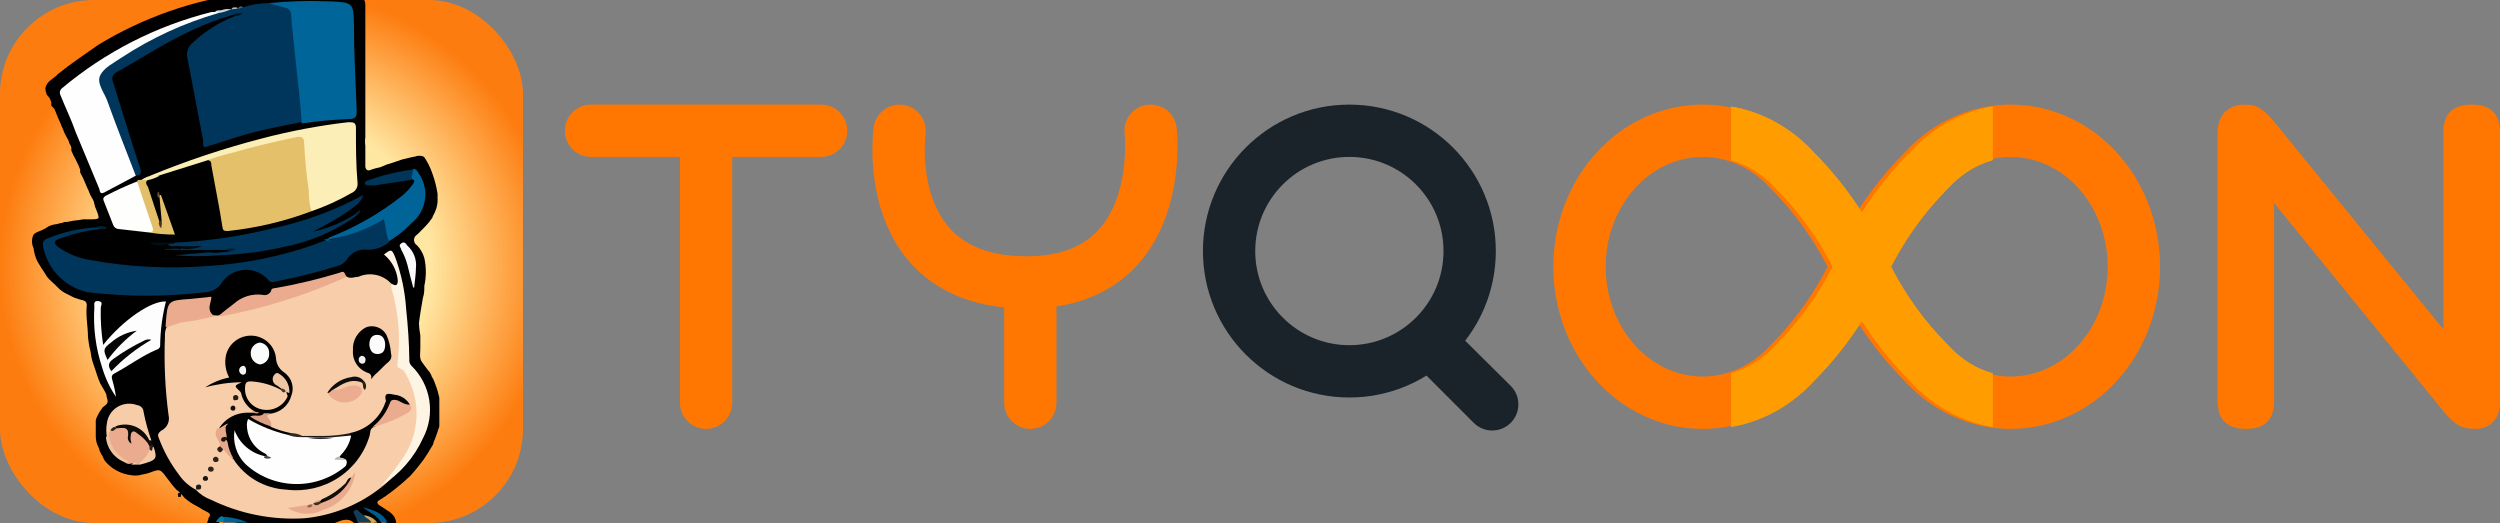 <svg width="239" height="50" viewBox="0 0 239 50" fill="none" xmlns="http://www.w3.org/2000/svg">
<rect x="0" y="0" width="239" height="50" fill="#808080" stroke="none"/>
<path d="M96 29H101V38.5C101 39.881 99.881 41 98.5 41C97.119 41 96 39.881 96 38.5V29Z" fill="#FF7700"/>
<path fill-rule="evenodd" clip-rule="evenodd" d="M86.341 10.024C87.707 10.212 88.661 11.469 88.477 12.834L88.476 12.845C88.474 12.859 88.471 12.886 88.467 12.925C88.459 13.003 88.447 13.128 88.436 13.293C88.413 13.625 88.393 14.113 88.408 14.704C88.438 15.902 88.608 17.436 89.13 18.923C89.647 20.397 90.478 21.747 91.792 22.738C93.091 23.716 95.067 24.5 98.164 24.5C101.067 24.5 102.931 23.731 104.171 22.763C105.437 21.776 106.261 20.418 106.785 18.923C107.313 17.419 107.502 15.871 107.551 14.665C107.575 14.07 107.564 13.578 107.548 13.244C107.54 13.077 107.531 12.951 107.524 12.872C107.521 12.832 107.518 12.805 107.516 12.79L107.515 12.779L107.516 12.781L107.516 12.783L107.515 12.779C107.362 11.41 108.345 10.174 109.715 10.016C111.086 9.859 112.326 10.843 112.483 12.215L110 12.5C112.483 12.215 112.484 12.217 112.484 12.217L112.484 12.22L112.485 12.227L112.487 12.244L112.492 12.293C112.496 12.334 112.501 12.387 112.506 12.454C112.518 12.588 112.531 12.773 112.542 13.002C112.564 13.461 112.578 14.102 112.547 14.867C112.486 16.379 112.248 18.456 111.504 20.577C110.757 22.707 109.466 24.974 107.247 26.706C105.002 28.456 102.012 29.5 98.164 29.5C94.179 29.5 91.094 28.472 88.784 26.731C86.49 25.003 85.165 22.728 84.411 20.577C83.662 18.44 83.447 16.349 83.409 14.828C83.39 14.059 83.416 13.414 83.447 12.953C83.463 12.722 83.48 12.536 83.495 12.401C83.502 12.334 83.508 12.279 83.513 12.239L83.523 12.161C83.523 12.158 87.658 12.729 83.523 12.159C83.712 10.791 84.974 9.835 86.341 10.024Z" fill="#FF7700"/>
<path d="M54 12.5C54 13.881 55.119 15 56.5 15H65V38.5C65 39.881 66.119 41 67.5 41C68.881 41 70 39.881 70 38.5V15H78.5C79.881 15 81 13.881 81 12.5C81 11.119 79.881 10 78.5 10H56.5C55.119 10 54 11.119 54 12.5Z" fill="#FF7700"/>
<path d="M136.23 35.766L140 32.5L144.425 36.889C145.401 37.865 145.401 39.448 144.425 40.425C143.448 41.401 141.865 41.401 140.889 40.425L136.23 35.766Z" fill="#192329"/>
<path fill-rule="evenodd" clip-rule="evenodd" d="M129 33C133.971 33 138 28.971 138 24C138 19.029 133.971 15 129 15C124.029 15 120 19.029 120 24C120 28.971 124.029 33 129 33ZM129 38C136.732 38 143 31.732 143 24C143 16.268 136.732 10 129 10C121.268 10 115 16.268 115 24C115 31.732 121.268 38 129 38Z" fill="#192329"/>
<path fill-rule="evenodd" clip-rule="evenodd" d="M157.231 11.216C159.87 10.009 162.791 9.689 165.612 10.308C168.41 10.923 170.944 12.426 172.916 14.584C174.636 16.312 176.171 18.235 177.5 20.316C178.829 18.235 180.364 16.312 182.084 14.584C184.056 12.426 186.59 10.923 189.388 10.308C192.209 9.689 195.13 10.009 197.769 11.216C200.403 12.42 202.615 14.441 204.154 16.983C205.691 19.523 206.5 22.486 206.5 25.5C206.5 28.514 205.691 31.477 204.154 34.017C202.615 36.559 200.403 38.58 197.769 39.785C195.13 40.991 192.209 41.311 189.388 40.692C186.59 40.077 184.056 38.574 182.084 36.416C180.364 34.688 178.829 32.765 177.5 30.684C176.171 32.765 174.636 34.688 172.916 36.416C170.944 38.574 168.41 40.077 165.612 40.692C162.791 41.311 159.87 40.991 157.231 39.785C154.597 38.58 152.385 36.559 150.846 34.017C149.309 31.477 148.5 28.514 148.5 25.5C148.5 22.486 149.309 19.523 150.846 16.983C152.385 14.441 154.597 12.42 157.231 11.216ZM174.717 25.5C173.291 22.723 171.477 20.222 169.349 18.088C169.331 18.07 169.312 18.051 169.294 18.032C169.276 18.013 169.258 17.994 169.241 17.975C167.927 16.529 166.285 15.575 164.539 15.192C162.791 14.808 160.975 15.002 159.31 15.763C157.641 16.526 156.173 17.838 155.124 19.572C154.073 21.308 153.5 23.371 153.5 25.5C153.5 27.629 154.073 29.692 155.124 31.428C156.173 33.162 157.641 34.474 159.31 35.237C160.975 35.998 162.791 36.192 164.539 35.808C166.29 35.423 167.936 34.466 169.252 33.013C169.28 32.983 169.308 32.953 169.337 32.924C171.47 30.788 173.288 28.283 174.717 25.5ZM180.283 25.5C181.712 28.283 183.53 30.788 185.663 32.924C185.692 32.953 185.72 32.983 185.748 33.013C187.064 34.466 188.71 35.423 190.461 35.808C192.209 36.192 194.025 35.998 195.69 35.237C197.359 34.474 198.827 33.162 199.876 31.428C200.927 29.692 201.5 27.629 201.5 25.5C201.5 23.371 200.927 21.308 199.876 19.572C198.827 17.838 197.359 16.526 195.69 15.763C194.025 15.002 192.209 14.808 190.461 15.192C188.71 15.577 187.064 16.534 185.748 17.987C185.72 18.017 185.692 18.047 185.663 18.076C183.53 20.212 181.712 22.718 180.283 25.5Z" fill="#FF7700"/>
<path fill-rule="evenodd" clip-rule="evenodd" d="M165.5 10.189V15.307C167.073 15.748 168.543 16.657 169.741 17.975C169.758 17.994 169.776 18.013 169.794 18.032C169.812 18.051 169.831 18.07 169.849 18.088C171.977 20.222 173.791 22.723 175.217 25.5C173.788 28.283 171.97 30.788 169.837 32.924C169.808 32.953 169.78 32.983 169.752 33.013C168.552 34.338 167.078 35.251 165.5 35.693V40.811C165.704 40.776 165.908 40.736 166.112 40.692C168.91 40.077 171.444 38.574 173.416 36.416C175.136 34.688 176.671 32.765 178 30.684C179.329 32.765 180.864 34.688 182.584 36.416C184.556 38.574 187.09 40.077 189.888 40.692C190.092 40.736 190.296 40.776 190.5 40.811V35.693C188.922 35.251 187.448 34.338 186.248 33.013C186.22 32.983 186.192 32.953 186.163 32.924C184.03 30.788 182.212 28.283 180.783 25.5C182.212 22.718 184.03 20.212 186.163 18.076C186.192 18.047 186.22 18.017 186.248 17.987C187.448 16.662 188.922 15.749 190.5 15.307V10.189C190.296 10.224 190.092 10.264 189.888 10.308C187.09 10.923 184.556 12.426 182.584 14.584C180.864 16.312 179.329 18.235 178 20.316C176.671 18.235 175.136 16.312 173.416 14.584C171.444 12.426 168.91 10.923 166.112 10.308C165.908 10.264 165.704 10.224 165.5 10.189Z" fill="#FF9C00"/>
<path fill-rule="evenodd" clip-rule="evenodd" d="M165.5 15.307V10.189C165.704 10.224 165.908 10.264 166.112 10.308C168.91 10.923 171.444 12.426 173.416 14.584C175.136 16.312 176.671 18.235 178 20.316C179.329 18.235 180.864 16.312 182.584 14.584C184.556 12.426 187.09 10.923 189.888 10.308C190.092 10.264 190.296 10.224 190.5 10.189V15.307C188.922 15.749 187.448 16.662 186.248 17.987C186.22 18.017 186.192 18.047 186.163 18.076C184.03 20.212 182.212 22.718 180.783 25.5C182.212 28.283 184.03 30.788 186.163 32.924C186.192 32.953 186.22 32.983 186.248 33.013C187.448 34.338 188.922 35.251 190.5 35.693V40.811C190.296 40.776 190.092 40.736 189.888 40.692C187.09 40.077 184.556 38.574 182.584 36.416C180.864 34.688 179.329 32.765 178 30.684C176.671 32.765 175.136 34.688 173.416 36.416C171.444 38.574 168.91 40.077 166.112 40.692C165.908 40.736 165.704 40.776 165.5 40.811V35.693C167.078 35.251 168.552 34.338 169.752 33.013C169.78 32.983 169.808 32.953 169.837 32.924C171.97 30.788 173.788 28.283 175.217 25.5C173.791 22.723 171.977 20.222 169.849 18.088C169.831 18.07 169.812 18.051 169.794 18.032C169.776 18.013 169.758 17.994 169.741 17.975C168.543 16.657 167.073 15.748 165.5 15.307Z" fill="#FF9C00"/>
<path d="M214.727 41C212.909 41 212 40.111 212 38.334V12.752C212 11.863 212.227 11.19 212.682 10.731C213.167 10.244 213.788 10 214.545 10C215.242 10 215.758 10.129 216.091 10.387C216.455 10.616 216.879 11.018 217.364 11.591L233.591 31.498V12.623C233.591 10.874 234.5 10 236.318 10C238.106 10 239 10.874 239 12.623V38.42C239 39.223 238.788 39.853 238.364 40.312C237.939 40.771 237.364 41 236.636 41C235.939 41 235.379 40.871 234.955 40.613C234.561 40.355 234.121 39.939 233.636 39.366L217.409 19.416V38.334C217.409 40.111 216.515 41 214.727 41Z" fill="#FF7700"/>
<g clip-path="url(#clip0_140_1037)">
<rect width="50" height="50" rx="9" fill="url(#paint0_radial_140_1037)"/>
<g clip-path="url(#clip1_140_1037)">
<path d="M27.528 -1H29.115C29.54 -0.887 29.989 -0.887 30.415 -1L31.428 -1C31.895 -0.912 32.368 -0.862 32.843 -0.849C33.482 -0.779 34.096 -0.566 34.64 -0.226C34.728 -0.147 34.798 -0.051 34.848 0.056C34.897 0.163 34.924 0.279 34.926 0.397V2.284C34.926 2.511 34.926 2.737 34.926 2.964C34.936 3.039 34.936 3.115 34.926 3.19C34.926 3.473 34.926 3.738 34.926 4.021C34.926 4.304 34.926 4.832 34.926 5.229C34.926 5.625 34.926 5.814 34.926 6.097V8.551C34.926 10.08 34.926 11.59 34.926 13.118C34.888 13.394 34.888 13.673 34.926 13.949C34.935 14.075 34.935 14.201 34.926 14.326V15.119C34.926 15.364 34.926 15.629 34.926 15.893C34.926 16.157 35.118 16.422 35.5 16.214C35.781 16.117 36.068 16.041 36.36 15.987L36.991 15.723L37.545 15.553L37.985 15.402L38.425 15.251L38.979 15.119L39.362 15.025C39.557 14.999 39.749 14.954 39.935 14.893H40.145C40.288 14.892 40.427 14.931 40.547 15.006C40.89 15.507 41.16 16.054 41.35 16.629C41.572 17.241 41.732 17.873 41.828 18.517C41.838 18.623 41.838 18.731 41.828 18.837C41.857 19.206 41.818 19.577 41.713 19.932C41.627 20.196 41.511 20.449 41.369 20.687C41.369 20.857 41.159 21.008 41.063 21.178C40.908 21.375 40.742 21.564 40.566 21.744L40.222 22.084C40.117 22.206 40.002 22.32 39.878 22.424C39.787 22.477 39.711 22.553 39.659 22.644C39.606 22.735 39.579 22.838 39.579 22.943C39.579 23.047 39.606 23.15 39.659 23.241C39.711 23.332 39.787 23.408 39.878 23.462C40.201 23.805 40.437 24.219 40.566 24.67C40.757 25.547 40.757 26.454 40.566 27.331C40.566 27.709 40.566 28.086 40.432 28.464C40.298 29.275 40.145 30.087 40.05 30.899C40.066 31.291 40.111 31.682 40.184 32.069V33.352C40.184 33.768 40.069 34.202 40.318 34.579C40.566 34.957 40.566 34.9 40.662 35.051C40.785 35.229 40.919 35.399 41.063 35.561L41.235 35.863C41.235 35.976 41.331 36.089 41.388 36.184C41.446 36.278 41.541 36.523 41.599 36.693C41.656 36.863 41.694 36.92 41.732 37.052C41.807 37.269 41.871 37.489 41.923 37.712C41.991 37.92 42.029 38.136 42.038 38.354C42.048 38.467 42.048 38.581 42.038 38.694C42.038 39.241 42.038 39.807 42.038 40.355C42.038 40.902 41.904 40.94 41.847 41.223C41.733 41.589 41.599 41.948 41.446 42.299C41.446 42.507 41.254 42.714 41.14 42.922C41.025 43.13 40.738 43.601 40.509 43.922C40.279 44.243 39.668 45.017 39.209 45.508C38.489 46.189 37.723 46.819 36.915 47.395C36.685 47.565 36.437 47.697 36.207 47.848C35.978 47.999 36.093 48.15 36.207 48.264L36.532 48.471L36.991 48.773C37.284 48.931 37.534 49.158 37.718 49.434C37.789 49.584 37.841 49.742 37.87 49.906C37.873 49.96 37.862 50.014 37.839 50.063C37.815 50.112 37.78 50.156 37.737 50.189C37.527 50.208 37.316 50.208 37.106 50.189C36.55 49.634 35.903 49.175 35.194 48.83C35.691 49.188 36.437 49.339 36.513 50.151C36.382 50.188 36.243 50.188 36.112 50.151C35.696 49.886 35.254 49.665 34.793 49.49C34.596 49.401 34.404 49.3 34.219 49.188C33.971 49.49 34.659 49.962 34.009 50.17C33.397 49.415 32.728 49.698 32.001 50C31.501 50.156 30.976 50.22 30.453 50.189H23.819C22.959 50.189 22.175 49.736 21.315 49.698C21.028 49.811 20.875 50.113 20.55 50.189C20.34 50.208 20.129 50.208 19.919 50.189C19.747 50.038 19.804 49.868 19.919 49.698V49.528C20.148 49.283 20.129 49.094 19.804 48.943C19.494 48.792 19.194 48.621 18.906 48.433C18.433 48.206 17.995 47.914 17.606 47.565C17.397 47.278 17.146 47.023 16.86 46.81C16.597 46.532 16.355 46.235 16.134 45.923L16 45.753C15.312 44.809 15.312 44.809 14.26 45.206C13.954 45.319 13.629 45.338 13.323 45.432C13.07 45.47 12.812 45.47 12.559 45.432C11.571 45.321 10.665 44.833 10.035 44.073C9.947 43.928 9.871 43.777 9.806 43.62C9.699 43.45 9.603 43.274 9.519 43.092C9.519 42.884 9.347 42.658 9.271 42.431C9.186 42.156 9.147 41.869 9.156 41.582C9.156 41.355 9.156 41.148 9.156 40.94C9.165 40.808 9.165 40.676 9.156 40.544C9.163 40.418 9.163 40.292 9.156 40.166C9.193 40.014 9.251 39.868 9.328 39.732L9.5 39.411L9.806 38.958L10.188 38.637C10.418 38.335 10.188 38.09 10.188 37.845C10.188 37.599 9.787 37.052 9.576 36.637C9.366 36.221 9.137 35.372 8.907 34.749C8.678 34.126 8.735 33.881 8.621 33.466C8.506 33.05 8.468 32.635 8.41 32.22C8.41 31.22 8.181 30.219 8.296 29.181C8.296 28.615 7.741 28.728 7.416 28.558C7.242 28.518 7.075 28.455 6.919 28.369L6.288 28.049C6.002 27.905 5.743 27.713 5.523 27.482C5.313 27.275 5.122 27.067 4.912 26.897C4.662 26.685 4.454 26.429 4.3 26.142C4.032 25.765 3.803 25.368 3.554 24.953C3.373 24.565 3.257 24.151 3.21 23.726C3.11 23.523 3.059 23.3 3.059 23.075C3.059 22.849 3.11 22.627 3.21 22.424C3.34 22.297 3.497 22.201 3.669 22.141L4.032 21.99C4.241 21.896 4.439 21.782 4.625 21.65C4.799 21.559 4.986 21.495 5.179 21.461C5.336 21.448 5.49 21.417 5.638 21.367C5.834 21.334 6.026 21.284 6.212 21.216H6.403L7.11 21.084C7.387 21.064 7.661 21.027 7.932 20.97H8.468H8.735C8.965 20.97 9.213 20.97 9.423 20.857C9.423 20.348 9.098 19.97 9.022 19.498C8.946 19.026 8.697 18.856 8.582 18.517C8.468 18.177 8.276 17.875 8.162 17.535C8.023 17.177 7.857 16.83 7.665 16.497V16.233C7.584 15.97 7.475 15.717 7.34 15.478L7.225 15.232C7.07 14.966 6.936 14.688 6.823 14.402C6.812 14.302 6.812 14.2 6.823 14.1C6.767 13.934 6.69 13.776 6.594 13.628C6.594 13.458 6.46 13.288 6.384 13.137C6.307 12.986 6.193 12.816 6.135 12.647C6.064 12.447 5.981 12.252 5.887 12.061C5.828 11.887 5.758 11.717 5.676 11.552C5.581 11.325 5.466 11.099 5.39 10.872C5.313 10.646 5.256 10.551 5.179 10.382L4.912 10.117C4.901 10.011 4.901 9.903 4.912 9.796C4.869 9.661 4.818 9.529 4.759 9.4L4.491 9.079C4.395 8.878 4.343 8.66 4.338 8.437C4.453 7.739 5.141 7.531 5.543 7.078C6.766 6.078 8.123 5.191 9.366 4.304C13.683 1.671 18.519 -0.021 23.551 -0.66C24.89 -0.811 26.209 -0.811 27.528 -1Z" fill="black"/>
<path d="M20.76 30.162C20.76 30.162 20.76 30.162 20.856 30.162C22.767 29.521 24.909 29.238 26.897 28.634C28.661 28.109 30.391 27.479 32.078 26.746C32.397 26.531 32.782 26.431 33.167 26.463C33.55 26.671 33.894 26.463 34.257 26.463C34.804 26.218 35.418 26.159 36.003 26.296C36.588 26.433 37.11 26.757 37.488 27.218C37.905 28.328 38.162 29.491 38.253 30.672C38.458 31.922 38.458 33.197 38.253 34.447C38.226 34.621 38.241 34.8 38.298 34.967C38.354 35.134 38.45 35.286 38.578 35.41C39.438 36.38 39.938 37.612 39.992 38.901C40.071 40.364 39.792 41.823 39.18 43.157C38.568 44.49 37.64 45.659 36.475 46.565C34.368 48.246 31.81 49.282 29.114 49.547C26.041 49.736 22.97 49.131 20.206 47.792C19.628 47.583 19.11 47.24 18.695 46.791L18.848 46.659L18.715 46.81C18.059 46.467 17.5 45.967 17.09 45.357C16.282 44.292 15.638 43.115 15.178 41.865C15.025 41.525 15.178 41.374 15.388 41.185C15.665 41.058 15.889 40.84 16.022 40.568C16.154 40.296 16.187 39.987 16.114 39.694C15.782 37.192 15.667 34.666 15.77 32.144C15.751 31.861 15.797 31.577 15.904 31.314C16.273 30.975 16.742 30.763 17.242 30.71C18.398 30.435 19.575 30.252 20.76 30.162V30.162Z" fill="#F8CEAA"/>
<path d="M23.226 0.699C24.015 0.436 24.841 0.302 25.673 0.302C25.838 0.331 26.006 0.331 26.17 0.302C27.738 0.397 28.082 0.699 28.178 2.19C28.445 4.983 28.694 7.852 29 10.57C29.051 10.754 29.064 10.945 29.038 11.133C29.011 11.322 28.947 11.503 28.847 11.665C27.547 11.929 26.228 12.175 25.023 12.458C23.112 12.892 21.372 13.534 19.556 14.081C19.365 13.93 19.365 13.704 19.326 13.496C18.772 11.023 18.294 8.438 17.759 5.814C17.67 5.445 17.687 5.058 17.809 4.698C17.93 4.338 18.151 4.018 18.447 3.775C19.572 2.746 20.909 1.967 22.366 1.492C22.556 1.419 22.756 1.374 22.959 1.359C22.728 1.364 22.5 1.416 22.29 1.51C19.563 2.478 16.943 3.718 14.47 5.21C13.534 5.776 12.559 6.342 11.679 6.852C11.557 6.899 11.446 6.97 11.353 7.062C11.261 7.154 11.188 7.264 11.142 7.385C11.095 7.506 11.074 7.635 11.081 7.764C11.088 7.894 11.123 8.02 11.182 8.136C11.851 10.533 12.559 12.968 13.323 15.346C13.438 15.61 13.629 15.893 13.438 16.214C13.572 16.629 13.323 16.761 12.979 16.799C12.635 16.837 12.654 16.554 12.559 16.384C11.507 13.59 10.475 10.721 9.385 8.003C9.118 7.343 9.385 6.946 9.901 6.55C11.899 4.948 14.12 3.638 16.497 2.662C17.893 2.044 19.338 1.539 20.817 1.152C21.027 1.128 21.233 1.078 21.429 1.001C21.651 0.927 21.883 0.888 22.117 0.888C22.298 0.787 22.504 0.741 22.71 0.755C22.825 0.888 22.997 0.529 23.226 0.699Z" fill="#00365B"/>
<path d="M9.519 21.895C8.212 22.051 6.928 22.362 5.696 22.82C5.18 22.971 5.084 23.235 5.543 23.594C6.484 24.275 7.58 24.716 8.735 24.878C12.424 25.538 16.183 25.722 19.919 25.425C23.336 25.215 26.706 24.541 29.937 23.424L31.008 23.009C31.275 23.141 31.466 23.009 31.677 22.877C33.189 22.517 34.643 21.952 35.997 21.197C36.685 20.801 36.896 20.895 37.029 21.688C37.172 22.159 37.231 22.65 37.202 23.141C36.617 23.634 35.868 23.896 35.099 23.877C34.725 23.825 34.344 23.883 34.004 24.044C33.664 24.206 33.379 24.463 33.187 24.783C32.969 25.099 32.644 25.327 32.269 25.425C30.287 26.043 28.27 26.547 26.228 26.935C26.128 26.979 26.015 26.986 25.909 26.955C25.804 26.924 25.714 26.857 25.654 26.765C25.374 26.439 25.021 26.183 24.623 26.015C24.225 25.847 23.793 25.773 23.36 25.799C22.928 25.825 22.508 25.949 22.133 26.163C21.759 26.376 21.439 26.673 21.2 27.029C21.035 27.297 20.806 27.52 20.532 27.678C20.259 27.836 19.949 27.924 19.633 27.935C15.893 28.379 12.112 28.379 8.372 27.935C7.278 27.69 6.284 27.125 5.52 26.313C4.756 25.502 4.258 24.482 4.09 23.386C4.09 22.933 4.357 22.877 4.625 22.764C6.089 22.161 7.648 21.816 9.232 21.744C9.385 21.65 9.519 21.65 9.519 21.895Z" fill="#00365B"/>
<path d="M13.438 16.214C12.559 13.515 11.718 10.759 10.877 8.041C10.647 7.532 10.647 7.116 11.259 6.833C13.515 5.587 15.656 4.153 18.007 3.058C19.4 2.375 20.852 1.819 22.347 1.397C22.5 1.397 22.519 1.397 22.481 1.529C20.957 2.114 19.566 2.994 18.39 4.115C18.188 4.282 18.036 4.501 17.952 4.747C17.868 4.994 17.854 5.258 17.912 5.512C18.409 8.154 18.925 10.797 19.422 13.439C19.422 13.685 19.422 13.949 19.422 14.213L14.624 15.988C14.222 16.157 13.935 16.629 13.438 16.214Z" fill="black"/>
<path d="M29.765 20.197C27.201 21.162 24.521 21.796 21.793 22.084C21.429 22.084 21.314 22.084 21.257 21.65C20.97 19.762 20.569 17.875 20.206 15.818C20.206 15.61 20.206 15.383 19.919 15.327C19.919 15.006 20.263 14.968 20.512 14.912C22.959 14.194 25.425 13.496 27.948 13.024C29.114 12.797 29.287 12.873 29.401 14.005C29.593 15.893 29.803 17.63 29.918 19.442C29.942 19.703 29.889 19.965 29.765 20.197V20.197Z" fill="#E5C06B"/>
<path d="M28.847 11.797C28.732 9.91 28.484 7.852 28.273 5.889C28.12 4.436 27.948 2.964 27.834 1.473C27.846 1.297 27.792 1.123 27.683 0.984C27.574 0.844 27.416 0.75 27.241 0.718L25.673 0.302C27.578 0.102 29.495 0.045 31.409 0.132H31.676C33.722 0.227 33.798 0.321 33.837 2.303C33.837 5.078 33.989 7.833 34.104 10.608C34.104 11.193 33.97 11.382 33.359 11.382C31.848 11.441 30.342 11.58 28.847 11.797V11.797Z" fill="#006599"/>
<path d="M20.894 1.246C17.61 2.19 14.49 3.622 11.641 5.493C10.896 6.003 9.94 6.456 9.577 7.211C9.213 7.966 9.978 8.853 10.265 9.664C11.125 12.061 12.062 14.421 12.98 16.799L9.959 18.403C9.519 18.63 9.558 18.215 9.481 18.026C8.735 16.233 7.971 14.421 7.225 12.609C6.824 11.439 6.269 10.325 5.772 9.079C5.72 8.971 5.707 8.849 5.735 8.732C5.763 8.615 5.83 8.511 5.925 8.437C10.06 4.966 14.945 2.474 20.206 1.152C20.32 1.133 20.436 1.133 20.55 1.152C20.722 1.076 20.894 0.982 20.894 1.246Z" fill="#FEFEFE"/>
<path d="M29.765 20.196C29.588 19.538 29.505 18.858 29.516 18.177C29.287 16.686 29.153 15.176 29.076 13.685C29.076 13.081 28.771 13.024 28.293 13.118C26.171 13.553 24.068 14.062 21.984 14.666C21.25 14.838 20.528 15.058 19.824 15.327L15.14 16.799C14.872 16.799 14.604 17.233 14.356 16.799C17.812 15.377 21.364 14.191 24.985 13.251C27.709 12.531 30.482 12.007 33.282 11.684C33.799 11.684 34.047 11.684 34.028 12.288C34.028 14.024 34.028 15.742 34.181 17.478C34.205 17.683 34.159 17.89 34.052 18.068C33.945 18.245 33.782 18.383 33.588 18.46C32.374 19.161 31.094 19.742 29.765 20.196V20.196Z" fill="#FBEEB7"/>
<path d="M16.746 23.198C19.848 23.048 22.928 22.6 25.941 21.857C29.011 21.221 31.968 20.14 34.716 18.649C34.563 19.253 34.066 19.706 32.556 20.668C31.696 21.216 30.797 21.688 29.899 22.159C31.339 21.838 32.711 21.269 33.952 20.48C34.105 20.48 34.124 20.48 34.086 20.612C32.105 22.044 29.836 23.042 27.433 23.537C25.319 24.034 23.161 24.324 20.99 24.405C19.565 24.518 18.133 24.518 16.707 24.405L20.531 24.066C20.894 23.839 21.334 23.934 21.735 23.82C21.882 23.83 22.029 23.83 22.175 23.82L21.315 23.953H17.243C17.243 23.953 17.109 23.858 17.243 23.764H17.663C18.141 23.537 18.638 23.764 19.212 23.518C18.468 23.67 17.7 23.67 16.956 23.518C16.669 23.518 16.325 23.632 16.077 23.367C16.23 23.16 16.516 23.349 16.746 23.198Z" fill="#00365B"/>
<path d="M9.863 32.975C11.775 30.559 14.509 28.728 15.866 28.822C15.518 30.18 15.332 31.574 15.312 32.975C15.323 33.079 15.294 33.184 15.23 33.268C15.166 33.352 15.072 33.409 14.968 33.428C13.553 34.032 12.329 34.957 10.991 35.674C10.647 35.844 10.647 36.032 10.743 36.353C10.898 36.873 11.013 37.403 11.087 37.939C10.506 37.079 10.061 36.137 9.768 35.145C9.148 33.278 8.895 31.311 9.022 29.351C9.022 29.124 8.907 28.728 9.404 28.785C9.901 28.841 9.653 29.181 9.634 29.389C9.601 30.588 9.678 31.789 9.863 32.975V32.975Z" fill="#FDFDFD"/>
<path d="M36.475 46.414C37.279 45.512 38.013 44.553 38.674 43.545C39.367 42.443 39.761 41.183 39.818 39.887C39.875 38.591 39.593 37.303 38.999 36.146C38.807 35.787 38.635 35.372 38.196 35.202C38.125 35.18 38.065 35.134 38.026 35.071C37.987 35.009 37.973 34.934 37.985 34.862C38.32 32.402 38.124 29.9 37.412 27.52C37.402 27.382 37.402 27.243 37.412 27.105C37.852 27.388 38.043 27.293 38.024 26.765C37.925 25.814 37.451 24.939 36.705 24.33C37.412 23.802 37.45 23.802 37.775 24.575C38.364 26.172 38.718 27.844 38.827 29.54C38.999 31.144 39.113 32.786 39.133 34.409C39.124 34.513 39.138 34.617 39.174 34.715C39.211 34.813 39.268 34.902 39.343 34.975C40.25 35.864 40.845 37.016 41.041 38.262C41.237 39.509 41.024 40.784 40.432 41.903C39.59 43.757 38.214 45.326 36.475 46.414V46.414Z" fill="#FEF4E4"/>
<path d="M37.202 23.047C36.838 22.424 36.972 21.669 36.666 20.97C35.107 21.91 33.381 22.55 31.581 22.858C31.428 22.858 31.409 22.858 31.428 22.726C33.992 21.737 36.384 20.362 38.521 18.649C38.901 18.323 39.236 17.949 39.515 17.535C39.649 17.328 39.649 17.177 39.362 17.139C39.277 16.982 39.245 16.803 39.269 16.627C39.293 16.451 39.372 16.287 39.496 16.157C39.725 16.157 39.84 16.252 39.935 16.44C40.5 17.176 40.752 18.1 40.638 19.017C40.523 19.933 40.052 20.769 39.324 21.348C38.699 22.008 37.985 22.579 37.202 23.047V23.047Z" fill="#006499"/>
<path d="M14.184 22.216L11.354 21.895C11.235 21.893 11.118 21.853 11.022 21.782C10.926 21.711 10.855 21.612 10.819 21.499C10.532 20.744 10.227 19.97 9.921 19.215C9.806 18.97 9.921 18.838 10.093 18.724C11.074 18.212 12.082 17.752 13.113 17.346C13.206 17.402 13.287 17.476 13.349 17.564C13.412 17.651 13.455 17.751 13.477 17.856C13.897 19.083 14.318 20.31 14.719 21.631C14.91 22.16 14.834 22.235 14.184 22.216Z" fill="#FEFEFD"/>
<path d="M33.168 26.444C29.36 28.188 25.346 29.456 21.219 30.219C21.099 30.238 20.976 30.238 20.856 30.219C21.353 29.823 21.85 29.407 22.366 29.03C22.73 28.703 23.161 28.458 23.629 28.311C24.098 28.165 24.593 28.12 25.081 28.181C25.244 28.232 25.42 28.222 25.575 28.152C25.731 28.082 25.854 27.958 25.922 27.803C25.922 27.539 26.228 27.558 26.438 27.52C28.48 27.158 30.498 26.673 32.48 26.067C33.034 25.784 32.919 26.312 33.168 26.444Z" fill="#EBAB8E"/>
<path d="M20.76 30.163C19.63 30.465 18.48 30.692 17.319 30.842C16.803 30.936 16.363 31.22 15.847 31.276C15.837 31.163 15.837 31.049 15.847 30.936C16.019 28.728 16.019 28.728 18.218 28.577L20.206 28.369C20.206 28.917 19.804 29.426 20.206 29.955C20.34 30.181 20.55 30.163 20.76 30.163Z" fill="#EBAB8E"/>
<path d="M12.559 44.3C12.488 44.336 12.409 44.355 12.33 44.355C12.25 44.355 12.171 44.336 12.1 44.3C11.618 43.959 11.181 43.559 10.8 43.111C10.596 42.865 10.444 42.581 10.352 42.276C10.26 41.972 10.23 41.652 10.265 41.336C10.3 41.241 10.367 41.161 10.456 41.11C10.721 41.072 10.979 40.996 11.221 40.883C12.196 40.883 12.234 40.883 12.349 41.94C12.482 41.148 12.712 41.034 13.324 41.412C13.688 41.643 14 41.945 14.241 42.299C14.309 42.424 14.36 42.557 14.394 42.695C14.414 42.801 14.414 42.91 14.394 43.016C14.343 43.316 14.211 43.597 14.013 43.829C13.815 44.061 13.557 44.237 13.266 44.337C13.037 44.3 12.788 44.3 12.559 44.3Z" fill="#EBAB8E"/>
<path d="M10.647 41.11L10.475 41.242C10.284 41.393 10.609 41.752 10.227 41.808C10.139 41.347 10.139 40.873 10.227 40.411C10.271 40.097 10.388 39.796 10.566 39.531C10.745 39.267 10.982 39.046 11.26 38.884C11.537 38.723 11.848 38.625 12.169 38.599C12.49 38.572 12.813 38.618 13.113 38.732C13.276 38.749 13.427 38.824 13.539 38.941C13.651 39.059 13.717 39.212 13.725 39.373C13.906 40.302 14.155 41.217 14.471 42.11C14.441 42.124 14.408 42.131 14.375 42.131C14.342 42.131 14.31 42.124 14.28 42.11C14.012 41.94 13.878 41.657 13.649 41.45C13.33 41.117 12.92 40.881 12.47 40.77C12.019 40.66 11.546 40.68 11.106 40.827C10.896 40.959 10.781 41.148 10.647 41.11Z" fill="#F7CDA9"/>
<path d="M14.184 22.216C14.585 22.216 14.719 22.103 14.566 21.688C14.069 20.253 13.591 18.8 13.113 17.346C13.113 17.158 13.381 17.214 13.534 17.195C13.626 17.141 13.732 17.112 13.84 17.112C13.947 17.112 14.053 17.141 14.146 17.195C13.859 17.384 13.974 17.63 14.146 17.875C14.528 19.008 14.891 20.159 15.274 21.291C15.352 21.364 15.411 21.455 15.446 21.556C15.446 21.386 15.446 21.178 15.446 21.008L15.255 18.913C15.255 18.781 15.121 18.611 15.388 18.649L16.727 22.424C15.874 22.43 15.023 22.361 14.184 22.216V22.216Z" fill="#E3BF6A"/>
<path d="M39.496 16.214L39.324 17.195L35.806 17.724H35.233C35.099 17.724 34.927 17.724 34.889 17.554C34.85 17.384 34.984 17.328 35.118 17.271C36.53 16.749 37.999 16.395 39.496 16.214V16.214Z" fill="#00355A"/>
<path d="M39.495 27.463C39.304 26.765 39.132 26.067 38.96 25.368C38.825 24.84 38.619 24.332 38.348 23.858C38.348 23.669 38.042 23.5 38.348 23.273C38.654 23.047 38.788 23.273 38.941 23.481C39.242 23.749 39.473 24.084 39.616 24.458C39.759 24.832 39.81 25.235 39.763 25.632C39.763 26.236 39.648 26.859 39.591 27.52L39.495 27.463Z" fill="#FAFAFA"/>
<path d="M13.266 44.3C13.726 43.977 14.084 43.532 14.299 43.016C14.47 43.016 14.413 42.62 14.7 42.752C15.063 43.885 14.968 43.998 13.419 44.413C13.387 44.406 13.357 44.392 13.33 44.373C13.304 44.353 13.282 44.328 13.266 44.3V44.3Z" fill="#F3C9A6"/>
<path d="M10.131 41.808C10.322 41.676 10.131 41.374 10.379 41.242C10.377 41.809 10.533 42.367 10.829 42.853C11.126 43.339 11.552 43.735 12.062 43.998C12.062 43.998 12.54 44.092 12.062 44.243C11.535 44.066 11.073 43.741 10.73 43.309C10.387 42.877 10.179 42.355 10.131 41.808V41.808Z" fill="#EFC5A1"/>
<path d="M35.5 49.962H34.162C34.162 49.717 34.009 49.472 33.913 49.245C33.818 49.019 33.703 48.943 33.913 48.792C34.124 48.641 34.219 48.792 34.334 48.905C34.472 49.035 34.619 49.155 34.774 49.264C35.022 49.415 35.5 49.415 35.5 49.962Z" fill="#133E59"/>
<path d="M37.048 49.962H36.437C36.054 49.226 35.251 48.981 34.678 48.49C35.5 48.735 36.57 48.924 37.048 49.962Z" fill="#005C8E"/>
<path d="M17.166 23.896H21.621C21.773 23.896 21.907 23.783 21.907 24.047L20.607 24.179C19.467 24.025 18.313 23.994 17.166 24.085C16.769 24.133 16.366 24.074 16 23.915C16.134 23.802 16.306 23.915 16.459 23.915C16.612 23.915 16.937 23.764 17.166 23.896Z" fill="#000102"/>
<path d="M23.685 49.962H21.353C21.2 49.792 21.353 49.585 21.181 49.396C22.046 49.415 22.898 49.608 23.685 49.962V49.962Z" fill="#006295"/>
<path d="M16.745 23.198C16.535 23.405 16.248 23.198 16 23.33C15.716 23.427 15.415 23.466 15.116 23.443C14.817 23.421 14.525 23.337 14.26 23.198H16.745Z" fill="#000F18"/>
<path d="M16.879 23.537H19.326C18.774 23.752 18.179 23.842 17.587 23.802C17.415 23.537 17.052 23.726 16.879 23.537Z" fill="#000A10"/>
<path d="M14.146 17.214H13.534C13.802 16.994 14.126 16.851 14.47 16.799C14.719 17.007 14.987 16.667 15.254 16.799C14.912 16.999 14.536 17.14 14.146 17.214V17.214Z" fill="#FAECB4"/>
<path d="M35.5 49.962C35.385 49.604 34.945 49.566 34.792 49.264C35.044 49.284 35.288 49.357 35.509 49.477C35.73 49.597 35.922 49.763 36.073 49.962H35.5Z" fill="#CCA961"/>
<path d="M21.181 49.339C21.506 49.453 21.372 49.698 21.353 49.906H20.645C20.754 49.662 20.942 49.463 21.181 49.339V49.339Z" fill="#017FB0"/>
<path d="M9.519 21.895C9.519 21.782 9.347 21.763 9.232 21.744C9.519 21.537 9.844 21.612 10.226 21.744C10.016 22.008 9.749 21.876 9.519 21.895Z" fill="#002237"/>
<path d="M14.7 42.696C14.451 42.696 14.7 43.375 14.298 42.96V42.677C14.298 42.544 14.413 42.45 14.566 42.507L14.7 42.696Z" fill="#2A2019"/>
<path d="M20.894 1.246L20.569 1.114C20.741 0.944 20.952 1.001 21.162 0.982C21.372 0.963 21.468 0.85 21.487 1.114L20.894 1.246Z" fill="#DADFE1"/>
<path d="M21.487 1.114L21.162 0.982C21.463 0.856 21.797 0.823 22.117 0.888C22.117 0.888 22.117 0.888 22.117 0.888L21.487 1.114Z" fill="#CACED0"/>
<path d="M34.009 20.612L33.875 20.48L34.449 20.064C34.437 20.188 34.389 20.305 34.311 20.402C34.233 20.5 34.128 20.572 34.009 20.612V20.612Z" fill="#002B47"/>
<path d="M15.312 21.027C15.429 21.267 15.469 21.538 15.426 21.801C15.216 21.688 15.216 21.48 15.178 21.31L15.312 21.027Z" fill="#433123"/>
<path d="M14.566 42.507L14.298 42.676L14.146 42.412C14.146 42.412 14.146 42.186 14.279 42.129H14.47L14.566 42.507Z" fill="#110D0B"/>
<path d="M16.382 23.896H15.732V23.783H16.382V23.896Z" fill="#002135"/>
<path d="M13.266 44.3L13.419 44.413H12.559C12.769 44.149 13.037 44.3 13.266 44.3Z" fill="#F6CBA8"/>
<path d="M15.254 18.668L15.12 18.932C15.069 18.836 15.041 18.729 15.041 18.62C15.041 18.512 15.069 18.405 15.12 18.309C15.216 18.366 15.235 18.517 15.254 18.668Z" fill="#6D5336"/>
<path d="M23.226 0.699L22.634 0.887C22.634 0.887 23.016 0.415 23.226 0.699Z" fill="#566974"/>
<path d="M16.382 23.896V23.764H17.109V23.896H16.382Z" fill="#002B46"/>
<path d="M31.428 22.782L31.581 22.915C31.547 22.958 31.503 22.993 31.454 23.017C31.404 23.041 31.349 23.053 31.294 23.053C31.239 23.053 31.184 23.041 31.134 23.017C31.085 22.993 31.041 22.958 31.007 22.915L31.428 22.782Z" fill="#005584"/>
<path d="M22.634 0.699C22.653 0.747 22.653 0.801 22.634 0.85L22.118 0.887C22.213 0.642 22.443 0.718 22.634 0.699Z" fill="#B1BABE"/>
<path d="M25.941 40.827C26.555 41.089 27.196 41.285 27.853 41.412C27.853 41.62 27.719 41.638 27.585 41.676C26.233 41.522 24.929 41.084 23.762 40.393C23.682 40.849 23.729 41.318 23.897 41.749C24.065 42.181 24.349 42.56 24.717 42.846C24.985 43.054 25.348 43.186 25.501 43.526C25.654 43.866 25.501 43.715 25.329 43.771C24.935 43.782 24.544 43.701 24.189 43.533C23.833 43.366 23.523 43.118 23.284 42.809C22.945 42.452 22.668 42.044 22.462 41.601C22.491 42.403 22.747 43.181 23.199 43.847C23.652 44.514 24.283 45.043 25.023 45.376C26.177 45.952 27.466 46.209 28.756 46.119C30.045 46.029 31.285 45.596 32.345 44.866C32.613 44.677 33.014 44.526 32.938 44.073C32.861 43.62 32.517 43.903 32.479 43.639C32.911 43.067 33.247 42.43 33.473 41.752C33.446 41.634 33.446 41.511 33.473 41.393C34.216 41.247 34.908 40.918 35.487 40.436C36.065 39.954 36.511 39.335 36.781 38.637C36.781 38.524 36.914 38.411 36.895 38.316C36.647 37.41 37.316 37.675 37.698 37.731C38.007 37.76 38.305 37.863 38.564 38.031C38.824 38.198 39.039 38.426 39.19 38.694C38.884 38.977 38.616 38.694 38.367 38.599C38.119 38.505 37.526 38.392 37.259 39.015C37.124 39.424 36.908 39.802 36.622 40.126C36.336 40.451 35.987 40.715 35.595 40.902C35.366 41.072 35.404 41.374 35.347 41.601C34.875 43.267 33.812 44.709 32.352 45.666C30.892 46.622 29.132 47.028 27.394 46.81C26.371 46.761 25.375 46.469 24.489 45.96C23.604 45.451 22.856 44.739 22.309 43.885C22.085 43.699 21.905 43.468 21.78 43.207C21.654 42.947 21.587 42.663 21.582 42.374C21.619 42.175 21.619 41.97 21.582 41.77C21.506 41.505 21.506 41.224 21.582 40.959C21.353 40.959 21.181 41.261 20.932 40.959C21.211 40.507 21.601 40.132 22.065 39.868C22.53 39.605 23.054 39.46 23.59 39.449H24.22C24.507 39.449 24.736 39.336 25.004 39.336C25.272 39.336 25.348 39.336 25.425 39.505C25.425 40.147 24.985 39.94 24.564 39.921C24.832 40.411 25.54 40.374 25.941 40.827Z" fill="#010101"/>
<path d="M25.234 39.505C25.1 39.373 24.947 39.411 24.775 39.411C24.73 39.441 24.678 39.46 24.624 39.469C24.571 39.477 24.516 39.474 24.463 39.46C24.411 39.445 24.362 39.42 24.32 39.386C24.278 39.351 24.244 39.309 24.221 39.26C23.648 38.904 23.236 38.343 23.074 37.694C23.066 37.604 23.033 37.519 22.978 37.448C22.366 36.882 22.366 36.882 23.112 36.542C21.929 36.554 20.753 36.719 19.613 37.033C20.309 36.575 21.088 36.254 21.907 36.089C21.559 35.441 21.451 34.694 21.602 33.975C21.726 33.426 22.04 32.938 22.49 32.593C22.941 32.248 23.498 32.07 24.068 32.088C24.646 32.107 25.198 32.331 25.623 32.719C26.048 33.107 26.317 33.634 26.381 34.202C26.39 34.484 26.467 34.76 26.607 35.007C26.747 35.253 26.945 35.462 27.184 35.617C27.527 35.861 27.779 36.209 27.899 36.609C28.021 37.008 28.004 37.436 27.853 37.826C27.727 38.297 27.454 38.718 27.074 39.03C26.693 39.341 26.224 39.527 25.731 39.562C25.616 39.619 25.406 39.713 25.234 39.505Z" fill="#010100"/>
<path d="M35.5 36.259C35.5 35.901 35.5 35.731 35.079 35.617C34.653 35.452 34.292 35.155 34.051 34.771C33.81 34.386 33.701 33.935 33.741 33.484C33.711 33.033 33.817 32.583 34.044 32.19C34.272 31.797 34.612 31.479 35.022 31.276C35.375 31.154 35.761 31.159 36.11 31.29C36.46 31.421 36.752 31.671 36.934 31.993C37.182 32.542 37.331 33.13 37.373 33.73C37.565 34.428 37.106 34.579 36.8 34.9L36.093 35.599C35.844 35.806 35.634 36.033 35.5 36.259Z" fill="#010101"/>
<path d="M33.588 45.659L33.971 45.111C33.876 45.945 33.535 46.732 32.992 47.376C32.448 48.02 31.725 48.493 30.912 48.735C30.381 49.011 29.785 49.14 29.187 49.11C28.588 49.08 28.009 48.892 27.509 48.565L29.573 48.245C29.707 48.49 29.784 48.245 29.879 48.245C30.114 48.186 30.344 48.111 30.568 48.018C30.724 47.972 30.873 47.902 31.007 47.81C32.047 47.334 32.938 46.591 33.588 45.659Z" fill="#E9AA8D"/>
<path d="M35.596 40.827C36.359 40.225 36.941 39.429 37.278 38.524C37.412 38.166 37.603 38.222 37.871 38.241C38.138 38.26 38.693 38.751 39.19 38.675C39.438 39.015 39.324 39.241 38.96 39.468C37.915 40.087 36.781 40.545 35.596 40.827V40.827Z" fill="#EAAB8E"/>
<path d="M34.601 37.542C34.433 37.829 34.192 38.066 33.902 38.231C33.612 38.396 33.282 38.483 32.948 38.483C32.613 38.483 32.284 38.396 31.993 38.231C31.703 38.066 31.462 37.829 31.294 37.542C31.504 37.448 31.657 37.203 31.906 37.165C32.458 36.993 33.019 36.855 33.588 36.75C34.334 36.636 34.678 36.938 34.601 37.542Z" fill="#EBAC8F"/>
<path d="M21.754 42.261C21.832 42.809 22.02 43.335 22.309 43.809C21.831 43.696 21.659 43.243 21.334 42.96C21.26 42.945 21.193 42.908 21.142 42.854C21.09 42.8 21.057 42.731 21.047 42.658C21.047 42.11 20.301 41.638 20.76 40.978C21.123 40.978 21.314 40.619 21.831 40.487C21.295 40.921 21.678 41.299 21.659 41.676C21.677 41.731 21.677 41.791 21.659 41.846C21.659 41.846 21.334 41.846 21.659 42.091C21.704 42.14 21.736 42.198 21.754 42.261V42.261Z" fill="#E7A88B"/>
<path d="M25.234 39.506H25.807C25.654 39.638 25.425 39.751 25.673 39.996C25.77 40.1 25.843 40.222 25.889 40.356C25.935 40.489 25.953 40.63 25.941 40.77C25.22 40.561 24.537 40.243 23.915 39.827C24.335 39.562 24.909 39.959 25.234 39.506Z" fill="#DCA084"/>
<path d="M31.848 37.259C31.657 37.259 31.562 37.637 31.294 37.542C31.542 37.143 31.876 36.802 32.273 36.544C32.669 36.286 33.118 36.118 33.588 36.051C33.795 35.987 34.016 35.985 34.224 36.046C34.431 36.106 34.616 36.227 34.754 36.391C34.754 36.542 34.754 36.599 34.62 36.636C33.657 36.594 32.699 36.81 31.848 37.259Z" fill="#100D0A"/>
<path d="M31.849 37.26C32.69 36.731 33.493 36.146 34.583 36.561C34.965 36.674 34.793 37.033 34.888 37.278L34.602 37.543C34.602 36.825 34.066 36.825 33.531 36.882C32.996 36.939 32.48 37.392 31.849 37.26Z" fill="#F3C9A6"/>
<path d="M33.588 45.659C33.094 46.694 32.219 47.504 31.141 47.924C31.007 47.924 30.912 47.792 30.988 47.641C31.752 47.27 32.449 46.779 33.053 46.187C33.206 45.923 33.282 45.659 33.588 45.659Z" fill="#110D0A"/>
<path d="M33.455 41.412L33.569 41.695C33.033 41.966 32.43 42.084 31.83 42.035H29.478C29.219 42.08 28.953 42.026 28.733 41.884C28.637 41.733 28.733 41.657 28.866 41.676H30.931C31.779 41.673 32.625 41.585 33.455 41.412V41.412Z" fill="#1A1918"/>
<path d="M28.866 41.657L28.694 41.789C28.6 41.854 28.494 41.899 28.383 41.922C28.271 41.945 28.156 41.946 28.044 41.925C27.932 41.904 27.825 41.861 27.73 41.799C27.635 41.737 27.553 41.657 27.49 41.563L27.815 41.412C28.18 41.408 28.541 41.492 28.866 41.657V41.657Z" fill="#2E2722"/>
<path d="M20.435 44.866C20.435 45.017 20.282 45.13 20.129 45.093C20.064 45.093 20 45.067 19.954 45.021C19.907 44.975 19.881 44.912 19.881 44.847C19.881 44.782 19.907 44.72 19.954 44.674C20 44.628 20.064 44.602 20.129 44.602C20.34 44.621 20.435 44.696 20.435 44.866Z" fill="#2F241C"/>
<path d="M20.588 43.658C20.662 43.653 20.734 43.675 20.791 43.721C20.848 43.766 20.885 43.832 20.894 43.903C20.894 44.054 20.894 44.13 20.684 44.168C20.649 44.179 20.611 44.183 20.575 44.178C20.538 44.173 20.502 44.16 20.471 44.141C20.44 44.121 20.414 44.094 20.394 44.063C20.375 44.032 20.363 43.996 20.359 43.96C20.321 43.809 20.435 43.715 20.588 43.658Z" fill="#2E231B"/>
<path d="M21.047 42.658L21.334 42.96C21.219 43.13 21.104 43.375 20.875 43.148C20.645 42.922 20.818 42.771 21.047 42.658Z" fill="#2C221A"/>
<path d="M18.753 46.81C18.753 46.621 18.638 46.357 18.982 46.319C19.017 46.312 19.052 46.314 19.085 46.324C19.119 46.334 19.149 46.352 19.174 46.376C19.198 46.4 19.216 46.43 19.227 46.463C19.236 46.496 19.238 46.531 19.231 46.565C19.231 46.905 18.925 46.773 18.734 46.791L18.753 46.81Z" fill="#231B15"/>
<path d="M22.787 37.939C22.787 38.147 22.787 38.241 22.538 38.26C22.29 38.279 22.328 38.26 22.29 38.071C22.278 38.039 22.273 38.004 22.277 37.97C22.281 37.936 22.292 37.903 22.311 37.874C22.329 37.845 22.354 37.821 22.383 37.802C22.413 37.784 22.446 37.773 22.481 37.769C22.653 37.731 22.729 37.845 22.787 37.939Z" fill="#251C16"/>
<path d="M22.29 38.77C22.324 38.774 22.358 38.785 22.388 38.803C22.418 38.821 22.443 38.845 22.463 38.874C22.483 38.903 22.497 38.935 22.503 38.969C22.509 39.003 22.508 39.038 22.5 39.072C22.497 39.099 22.49 39.125 22.477 39.15C22.464 39.174 22.446 39.196 22.425 39.213C22.404 39.231 22.379 39.244 22.352 39.252C22.326 39.26 22.298 39.263 22.27 39.26C22.235 39.261 22.199 39.254 22.167 39.24C22.135 39.225 22.106 39.203 22.084 39.175C22.062 39.148 22.046 39.116 22.039 39.081C22.031 39.047 22.032 39.011 22.041 38.977C22.053 38.92 22.085 38.869 22.13 38.832C22.174 38.794 22.231 38.772 22.29 38.77V38.77Z" fill="#17110D"/>
<path d="M19.384 45.753C19.387 45.695 19.409 45.64 19.447 45.595C19.485 45.551 19.537 45.52 19.594 45.508C19.627 45.499 19.662 45.498 19.695 45.505C19.728 45.511 19.76 45.525 19.787 45.544C19.815 45.564 19.837 45.59 19.854 45.62C19.87 45.649 19.879 45.682 19.881 45.715C19.89 45.744 19.892 45.775 19.887 45.805C19.881 45.835 19.869 45.863 19.85 45.887C19.831 45.911 19.807 45.931 19.779 45.943C19.751 45.956 19.72 45.962 19.69 45.961C19.655 45.973 19.619 45.977 19.583 45.972C19.547 45.967 19.513 45.954 19.483 45.934C19.453 45.914 19.429 45.887 19.412 45.855C19.394 45.824 19.385 45.789 19.384 45.753V45.753Z" fill="#19140F"/>
<path d="M34.888 37.278C34.602 37.108 34.793 36.75 34.583 36.561L34.755 36.391C34.882 36.498 34.966 36.647 34.991 36.81C35.015 36.973 34.979 37.139 34.888 37.278V37.278Z" fill="#292018"/>
<path d="M30.74 48.075C30.491 48.226 30.262 48.433 29.975 48.188V48.094C30.128 47.943 30.338 47.943 30.51 47.867C30.565 47.876 30.615 47.901 30.656 47.938C30.697 47.974 30.726 48.022 30.74 48.075V48.075Z" fill="#3C2C23"/>
<path d="M30.74 48.075L30.568 47.924C30.568 47.829 30.663 47.829 30.721 47.773L30.988 47.622L31.141 47.905L30.74 48.075Z" fill="black"/>
<path d="M30.721 47.792L30.568 47.943L29.994 48.113C30.147 47.83 30.415 47.792 30.721 47.792Z" fill="#E9AA8D"/>
<path d="M29.879 48.207C29.877 48.252 29.865 48.297 29.844 48.338C29.823 48.379 29.794 48.415 29.758 48.444C29.721 48.472 29.679 48.493 29.634 48.504C29.589 48.515 29.543 48.517 29.497 48.509C29.497 48.509 29.344 48.509 29.382 48.414C29.42 48.32 29.516 48.301 29.573 48.245L29.879 48.207Z" fill="#8B5F4C"/>
<path d="M24.22 39.26C24.381 39.375 24.578 39.428 24.775 39.411C24.545 39.675 24.297 39.411 24.048 39.411L24.22 39.26Z" fill="#DCA084"/>
<path d="M22.481 1.548L22.347 1.416C22.558 1.189 22.806 1.303 23.246 1.246C23.03 1.425 22.762 1.531 22.481 1.548Z" fill="#001623"/>
<path d="M21.907 24.028L21.621 23.877C21.888 23.669 22.194 23.764 22.576 23.764C22.393 23.928 22.155 24.022 21.907 24.028V24.028Z" fill="#001D2E"/>
<path d="M13.075 31.616C12.01 32.406 11.069 33.347 10.284 34.409C9.844 33.465 9.844 33.333 10.609 32.748C11.302 32.142 12.159 31.748 13.075 31.616V31.616Z" fill="#050505"/>
<path d="M14.47 32.484C13.056 33.297 11.768 34.308 10.647 35.485C10.284 34.994 10.341 34.655 10.857 34.296C11.767 33.641 12.733 33.067 13.744 32.578C13.851 32.512 13.971 32.469 14.097 32.453C14.222 32.437 14.35 32.447 14.47 32.484V32.484Z" fill="#050505"/>
<path d="M14.279 42.11C14.285 42.165 14.276 42.22 14.252 42.27C14.229 42.32 14.192 42.363 14.146 42.393C13.879 42.03 13.549 41.717 13.171 41.468C13.018 41.374 12.865 41.166 12.673 41.261C12.482 41.355 12.521 41.619 12.482 41.808C12.444 41.997 12.559 42.223 12.559 42.412C12.435 42.346 12.337 42.242 12.279 42.116C12.22 41.99 12.204 41.849 12.234 41.714C12.425 40.77 11.832 40.864 11.24 40.94C11.068 40.94 11.029 40.94 11.048 40.751C11.66 40.519 12.34 40.531 12.943 40.785C13.546 41.038 14.025 41.514 14.279 42.11V42.11Z" fill="#0D0A08"/>
<path d="M10.953 40.808L11.144 40.997C10.953 40.997 10.819 41.374 10.551 41.11C10.647 41.016 10.762 40.827 10.953 40.808Z" fill="#2F241C"/>
<path d="M17.032 47.508C17.032 47.357 16.918 47.112 17.166 47.112C17.415 47.112 17.281 47.357 17.281 47.508H17.032Z" fill="#0A0602"/>
<path d="M27.49 41.563C27.873 41.714 28.282 41.791 28.694 41.789H29.363C30.216 41.865 31.073 41.865 31.925 41.789L33.569 41.639C33.432 42.406 33.034 43.105 32.441 43.62C32.441 43.62 32.193 43.62 32.346 43.771C32.499 43.922 32.805 43.771 33.015 43.904C33.225 44.036 33.168 44.394 33.015 44.583C31.672 45.713 29.955 46.315 28.192 46.273C26.428 46.231 24.742 45.549 23.456 44.356C23.041 43.935 22.732 43.424 22.553 42.863C22.374 42.303 22.329 41.709 22.424 41.129C22.655 41.76 23.048 42.321 23.564 42.757C24.08 43.194 24.701 43.491 25.368 43.62C25.557 43.655 25.752 43.655 25.941 43.62C25.86 43.639 25.775 43.63 25.699 43.596C25.623 43.562 25.56 43.504 25.521 43.432C24.973 43.216 24.501 42.848 24.162 42.372C23.822 41.896 23.63 41.333 23.609 40.751C23.581 40.513 23.621 40.271 23.724 40.053C24.894 40.743 26.164 41.252 27.49 41.563V41.563Z" fill="#FEFEFE"/>
<path d="M33.015 43.96H31.982C32.009 43.865 32.071 43.783 32.156 43.731C32.241 43.678 32.343 43.659 32.441 43.677C32.518 43.96 32.9 43.715 33.015 43.96Z" fill="#BAB9B7"/>
<path d="M25.368 43.545L25.941 43.733C25.836 43.81 25.709 43.851 25.578 43.851C25.447 43.851 25.32 43.81 25.215 43.733L25.368 43.545Z" fill="#484644"/>
<path d="M27.375 37.505C27.375 37.656 27.547 37.731 27.471 37.958C27.253 38.407 26.885 38.769 26.429 38.982C25.973 39.195 25.456 39.246 24.966 39.128C24.485 39.016 24.064 38.732 23.781 38.331C23.499 37.931 23.377 37.442 23.437 36.958C23.437 36.523 23.686 36.429 24.106 36.467C25.064 36.539 25.995 36.809 26.84 37.26C26.955 37.354 27.108 37.26 27.222 37.26C27.337 37.26 27.394 37.392 27.375 37.505Z" fill="#F7CEAA"/>
<path d="M25.731 33.805C25.748 34.054 25.668 34.299 25.509 34.492C25.349 34.685 25.121 34.81 24.871 34.843C24.619 34.807 24.39 34.682 24.224 34.491C24.059 34.3 23.97 34.056 23.972 33.805C23.954 33.557 24.031 33.312 24.186 33.117C24.342 32.921 24.565 32.79 24.813 32.748C24.944 32.758 25.072 32.793 25.189 32.851C25.305 32.91 25.41 32.99 25.495 33.088C25.58 33.187 25.645 33.3 25.686 33.423C25.726 33.547 25.741 33.676 25.731 33.805V33.805Z" fill="#FBFBFB"/>
<path d="M27.375 37.505C27.165 37.505 27.107 37.354 27.012 37.24L26.495 36.863C26.383 36.82 26.284 36.748 26.21 36.655C26.135 36.562 26.088 36.45 26.072 36.332C26.056 36.214 26.073 36.094 26.121 35.985C26.169 35.876 26.245 35.782 26.343 35.712C26.386 35.678 26.44 35.66 26.495 35.66C26.551 35.66 26.605 35.678 26.648 35.712C26.982 35.898 27.255 36.175 27.435 36.509C27.614 36.844 27.693 37.222 27.662 37.599C27.662 37.599 27.451 37.448 27.375 37.505Z" fill="#EFC6A3"/>
<path d="M23.532 35.372C23.532 35.598 23.532 35.806 23.207 35.825C23.109 35.804 23.02 35.751 22.957 35.673C22.893 35.596 22.859 35.5 22.859 35.4C22.859 35.301 22.893 35.204 22.957 35.127C23.02 35.05 23.109 34.996 23.207 34.976C23.418 34.957 23.513 35.127 23.532 35.372Z" fill="#F4F4F4"/>
<path d="M26.954 37.146C27.034 37.154 27.109 37.182 27.173 37.229C27.237 37.275 27.287 37.338 27.318 37.41C27.05 37.656 26.974 37.41 26.84 37.26L26.954 37.146Z" fill="#47372B"/>
<path d="M35.309 32.975C35.309 32.446 35.5 32.012 36.054 32.012C36.609 32.012 36.819 32.465 36.819 32.956C36.819 33.447 36.666 33.824 36.111 33.843C35.557 33.862 35.366 33.447 35.309 32.975Z" fill="#FCFCFC"/>
<path d="M34.621 34.013C34.668 34.018 34.715 34.032 34.757 34.054C34.799 34.077 34.837 34.107 34.867 34.144C34.897 34.181 34.92 34.223 34.933 34.269C34.947 34.315 34.951 34.362 34.946 34.409C34.946 34.598 34.85 34.787 34.621 34.768C34.574 34.766 34.528 34.754 34.486 34.733C34.443 34.713 34.406 34.684 34.375 34.649C34.345 34.613 34.322 34.572 34.308 34.528C34.295 34.483 34.29 34.437 34.296 34.39C34.29 34.344 34.295 34.298 34.308 34.253C34.322 34.209 34.345 34.168 34.375 34.132C34.406 34.097 34.443 34.068 34.486 34.047C34.528 34.027 34.574 34.015 34.621 34.013V34.013Z" fill="#EFF0F0"/>
<path d="M21.621 41.77C21.63 41.852 21.621 41.935 21.595 42.014C21.569 42.092 21.525 42.163 21.468 42.224C21.277 42.224 21.124 42.224 21.143 41.997C21.162 41.77 21.43 41.77 21.621 41.77Z" fill="#1A130F"/>
<path d="M31.925 41.846C31.08 42.016 30.209 42.016 29.363 41.846H31.925Z" fill="#313030"/>
</g>
</g>
<defs>
<radialGradient id="paint0_radial_140_1037" cx="0" cy="0" r="1" gradientUnits="userSpaceOnUse" gradientTransform="translate(26.5 25.51) rotate(90) scale(28.061)">
<stop offset="0.52" stop-color="#FFE7A2"/>
<stop offset="0.944" stop-color="#FD7C0F"/>
</radialGradient>
<clipPath id="clip0_140_1037">
<rect width="50" height="50" fill="white"/>
</clipPath>
<clipPath id="clip1_140_1037">
<rect width="39" height="51" fill="white" transform="translate(3 -1)"/>
</clipPath>
</defs>
</svg>
